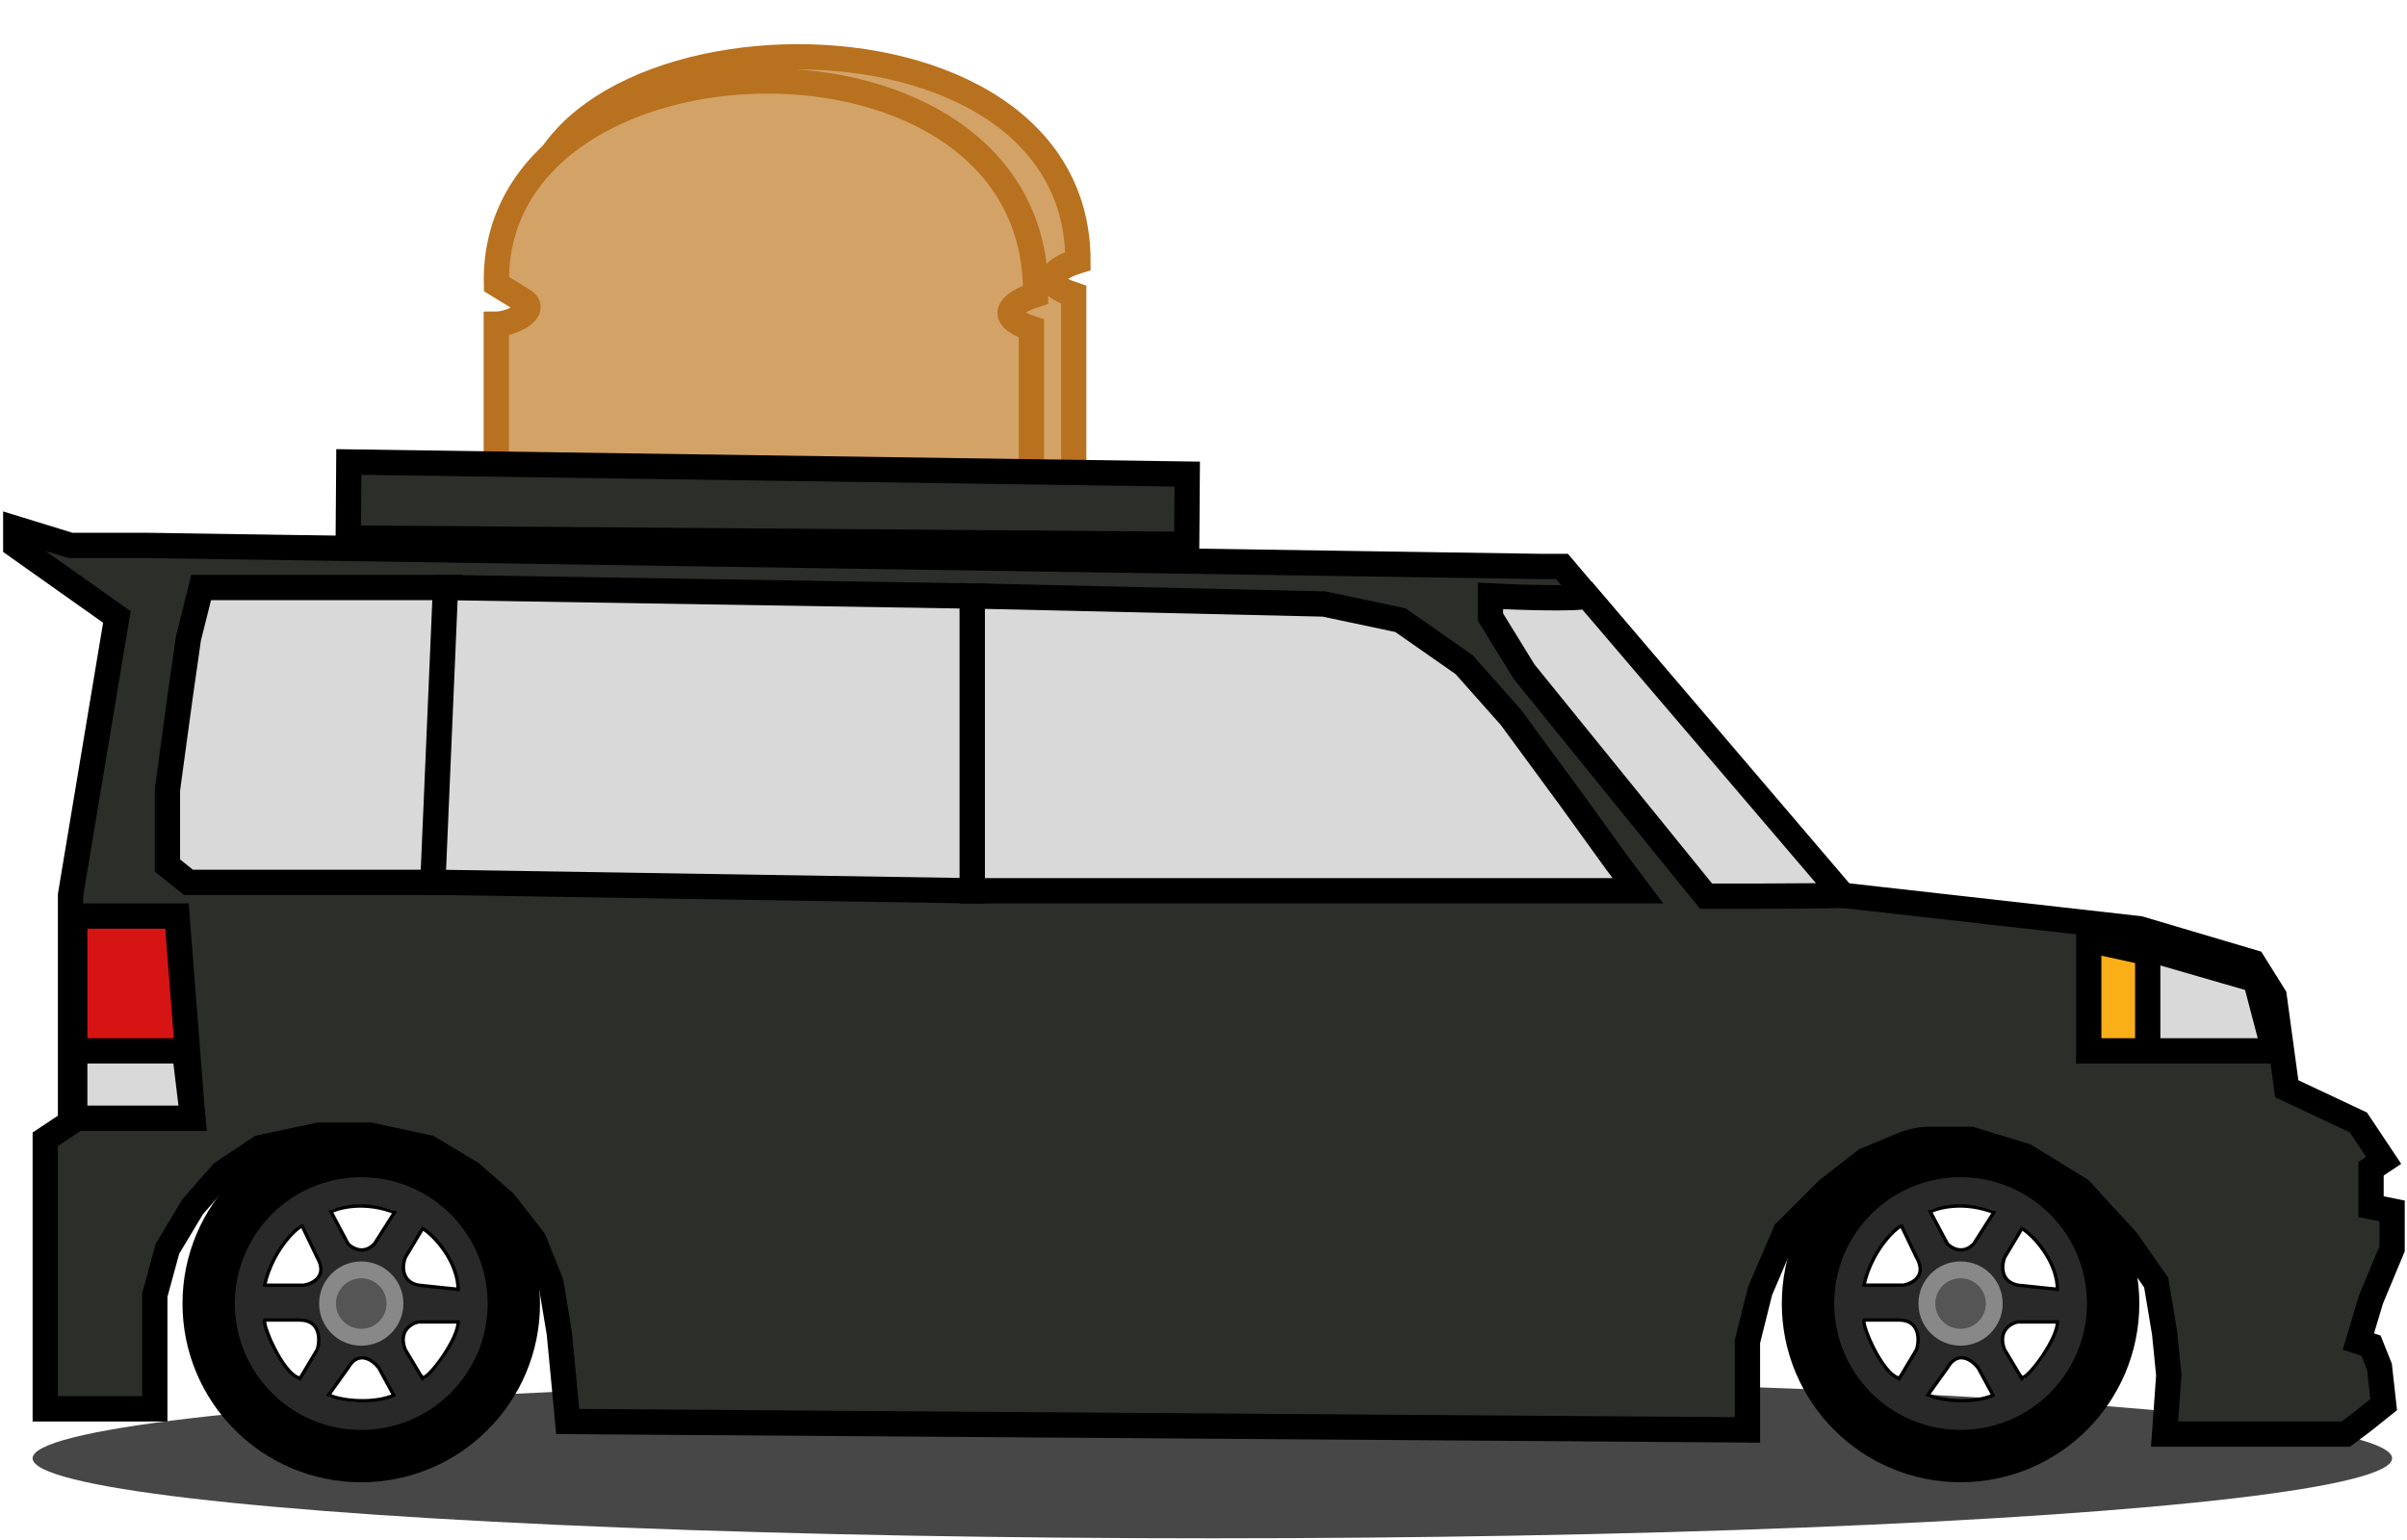 <svg width="764" height="489" viewBox="0 0 764 489" fill="none" xmlns="http://www.w3.org/2000/svg">
<ellipse cx="384.81" cy="463.016" rx="374.461" ry="25.41" fill="black" fill-opacity="0.72"/>
<path d="M114.665 462.036C141.254 462.036 162.809 440.48 162.809 413.891C162.809 387.301 141.254 365.745 114.665 365.745C88.075 365.745 66.519 387.301 66.519 413.891C66.519 440.48 88.075 462.036 114.665 462.036Z" stroke="black" stroke-width="17.186" stroke-miterlimit="22.926"/>
<path d="M146.761 419.727V409.515L132.805 408.055C127.224 406.888 127.689 401.734 128.619 399.3L135.597 387.63L127.223 381.794L118.851 394.925C115.502 398.426 111.873 396.385 110.477 394.925L103.5 381.794L95.126 387.63L100.709 399.3C104.058 405.136 99.314 407.568 96.523 408.055H82.568V419.123H95.126C101.826 419.123 101.64 425.564 100.709 428.481L93.731 440.151L102.105 445.987L110.477 434.315C113.826 428.481 118.386 431.884 120.246 434.315L126.4 445.646L135.597 440.151L128.619 428.481C126.386 422.645 130.48 420.214 132.805 419.727H146.761Z" fill="#292929"/>
<path d="M125.828 445.987L126.4 445.646M126.4 445.646L135.597 440.151L128.619 428.481C126.386 422.645 130.48 420.214 132.805 419.727H146.761V409.515C146.761 409.515 143.97 409.223 132.805 408.055C127.224 406.888 127.689 401.734 128.619 399.3L135.597 387.63L127.223 381.794L118.851 394.925C115.502 398.426 111.873 396.385 110.477 394.925L103.5 381.794L95.126 387.63L100.709 399.3C104.058 405.136 99.314 407.568 96.523 408.055H82.568V419.123C83.963 419.123 86.754 419.123 95.126 419.123C101.826 419.123 101.64 425.564 100.709 428.481L93.731 440.151L102.105 445.987L110.477 434.315C113.826 428.481 118.386 431.884 120.246 434.315L126.4 445.646Z" stroke="black" stroke-width="1.07" stroke-miterlimit="22.926"/>
<path d="M128.038 413.891C128.038 406.505 122.05 400.518 114.664 400.518C107.279 400.518 101.291 406.505 101.291 413.891C101.291 421.277 107.279 427.264 114.664 427.264C122.05 427.264 128.038 421.277 128.038 413.891Z" fill="#D9D9D9" fill-opacity="0.541"/>
<path d="M114.663 421.914C119.095 421.914 122.687 418.322 122.687 413.891C122.687 409.459 119.095 405.867 114.663 405.867C110.232 405.867 106.64 409.459 106.64 413.891C106.64 418.322 110.232 421.914 114.663 421.914Z" fill="#555555"/>
<path d="M114.664 449.599C134.385 449.599 150.372 433.612 150.372 413.891C150.372 394.17 134.385 378.183 114.664 378.183C94.944 378.183 78.957 394.17 78.957 413.891C78.957 433.612 94.944 449.599 114.664 449.599Z" stroke="#292929" stroke-width="8.826" stroke-miterlimit="22.926"/>
<path d="M95.941 389.819C97.279 387.144 86.579 395.167 83.905 408.542" stroke="black" stroke-width="1.07" stroke-miterlimit="22.926"/>
<path d="M104.548 384.944C107.501 383.409 115.832 381.196 125.561 385.098" stroke="black" stroke-width="1.07" stroke-miterlimit="22.926"/>
<path d="M134.151 390.047C137.972 392.377 145.581 400.83 145.424 409.88" stroke="black" stroke-width="1.07" stroke-miterlimit="22.926"/>
<path d="M145.424 419.241C145.976 424.656 135.713 438.234 134.099 437.379C133.834 437.239 133.779 436.82 133.387 436.626" stroke="black" stroke-width="1.07" stroke-miterlimit="22.926"/>
<path d="M104.068 442.642C106.366 444.395 117.884 446.249 125.41 442.847" stroke="black" stroke-width="1.07" stroke-miterlimit="22.926"/>
<path d="M95.269 437.58C89.718 436.748 82.199 418.329 84.364 419.123" stroke="black" stroke-width="1.07" stroke-miterlimit="22.926"/>
<path d="M170.965 92.241V187.096L340.809 189.77V143.061V93.579C327.97 89.299 336.351 84.663 342.146 82.88C342.146 -9.497 150.034 2.539 169.627 82.88L177.652 88.229C183.001 91.439 175.423 92.241 170.965 92.241Z" fill="#D3A267" stroke="#B8711E" stroke-width="8.025" stroke-miterlimit="22.926"/>
<g filter="url(#filter0_d_233_107)">
<path d="M138.802 92.241V187.095L308.648 189.77V143.061V93.578C295.81 89.299 304.189 84.663 309.986 82.88C311.174 -9.75 136.94 -4.374 138.854 79.506L147.275 84.657C152.623 87.867 143.26 92.241 138.802 92.241Z" fill="#D3A267"/>
<path d="M138.802 92.241V187.095L308.648 189.77V143.061V93.578C295.81 89.299 304.189 84.663 309.986 82.88C311.174 -9.75 136.94 -4.374 138.854 79.506L147.275 84.657C152.623 87.867 143.26 92.241 138.802 92.241Z" stroke="#B8711E" stroke-width="8.025" stroke-miterlimit="22.926"/>
</g>
<path d="M622.299 462.027C648.889 462.027 670.444 440.472 670.444 413.882C670.444 387.292 648.889 365.737 622.299 365.737C595.709 365.737 574.154 387.292 574.154 413.882C574.154 440.472 595.709 462.027 622.299 462.027Z" stroke="black" stroke-width="17.186" stroke-miterlimit="22.926"/>
<path d="M654.396 419.718V409.507L640.44 408.046C634.859 406.879 635.324 401.726 636.254 399.292L643.231 387.621L634.858 381.785L626.485 394.916C623.136 398.417 619.508 396.376 618.112 394.916L611.134 381.785L602.761 387.621L608.343 399.292C611.692 405.128 606.948 407.56 604.157 408.046H590.202V419.115H602.761C609.46 419.115 609.274 425.555 608.343 428.473L601.366 440.143L609.739 445.979L618.112 434.307C621.461 428.473 626.02 431.875 627.88 434.307L634.035 445.637L643.231 440.143L636.254 428.473C634.021 422.637 638.115 420.205 640.44 419.718H654.396Z" fill="#292929"/>
<path d="M633.463 445.979L634.035 445.637M634.035 445.637L643.231 440.143L636.254 428.473C634.021 422.637 638.115 420.205 640.44 419.718H654.396V409.507C654.396 409.507 651.604 409.215 640.44 408.046C634.859 406.879 635.324 401.726 636.254 399.292L643.231 387.621L634.858 381.785L626.485 394.916C623.136 398.417 619.508 396.376 618.112 394.916L611.134 381.785L602.761 387.621L608.343 399.292C611.692 405.128 606.948 407.56 604.157 408.046H590.202V419.115C591.597 419.115 594.389 419.115 602.761 419.115C609.46 419.115 609.274 425.555 608.343 428.473L601.366 440.143L609.739 445.979L618.112 434.307C621.461 428.473 626.02 431.875 627.88 434.307L634.035 445.637Z" stroke="black" stroke-width="1.07" stroke-miterlimit="22.926"/>
<path d="M635.673 413.882C635.673 406.496 629.685 400.509 622.299 400.509C614.913 400.509 608.926 406.496 608.926 413.882C608.926 421.268 614.913 427.255 622.299 427.255C629.685 427.255 635.673 421.268 635.673 413.882Z" fill="#D9D9D9" fill-opacity="0.541"/>
<path d="M622.298 421.905C626.729 421.905 630.322 418.313 630.322 413.882C630.322 409.45 626.729 405.858 622.298 405.858C617.866 405.858 614.274 409.45 614.274 413.882C614.274 418.313 617.866 421.905 622.298 421.905Z" fill="#555555"/>
<path d="M622.299 449.59C642.02 449.59 658.007 433.603 658.007 413.882C658.007 394.161 642.02 378.174 622.299 378.174C602.578 378.174 586.591 394.161 586.591 413.882C586.591 433.603 602.578 449.59 622.299 449.59Z" stroke="#292929" stroke-width="8.826" stroke-miterlimit="22.926"/>
<path d="M603.576 389.81C604.913 387.135 594.213 395.158 591.54 408.533" stroke="black" stroke-width="1.07" stroke-miterlimit="22.926"/>
<path d="M612.183 384.935C615.136 383.4 623.467 381.187 633.196 385.089" stroke="black" stroke-width="1.07" stroke-miterlimit="22.926"/>
<path d="M641.785 390.038C645.607 392.368 653.216 400.82 653.058 409.87" stroke="black" stroke-width="1.07" stroke-miterlimit="22.926"/>
<path d="M653.058 419.231C653.61 424.647 643.347 438.225 641.734 437.37C641.468 437.23 641.413 436.81 641.021 436.617" stroke="black" stroke-width="1.07" stroke-miterlimit="22.926"/>
<path d="M611.703 442.633C614 444.386 625.519 446.24 633.045 442.837" stroke="black" stroke-width="1.07" stroke-miterlimit="22.926"/>
<path d="M602.904 437.57C597.353 436.738 589.833 418.32 591.999 419.114" stroke="black" stroke-width="1.07" stroke-miterlimit="22.926"/>
<path d="M110.565 166.812L110.535 170.824L114.547 170.854L372.649 172.803L376.661 172.834L376.694 168.821L376.801 154.515L376.83 150.531L372.847 150.473L114.757 146.736L110.717 146.677L110.687 150.717L110.565 166.812Z" fill="#2C2E29" stroke="black" stroke-width="8.025" stroke-miterlimit="22.926"/>
<path d="M14.362 361.734V447.324H49.134V445.987V420.578V411.216L53.145 396.505L61.17 383.131L70.531 372.433L82.568 364.408L101.29 360.397H117.338L136.062 364.408L149.435 372.433L160.134 381.794L169.496 393.831L174.845 407.204L177.52 423.253L180.195 451.337L554.655 454.012V440.638V425.928L558.668 409.879L566.692 391.156L580.066 377.783L592.102 368.42L603.705 363.584C606.639 362.362 609.787 361.734 612.964 361.734H625.536L642.922 367.083L660.307 377.783L675.018 393.831L684.38 407.204L687.054 423.253L688.392 436.626L687.054 455.349H691.067H733.862H744.56L749.91 451.337L756.597 445.987L755.26 433.951L752.585 427.264L748.573 425.928L752.585 412.553L759.272 396.505V384.469L752.585 383.131V371.095L756.597 368.42L748.573 356.384L725.838 345.686L721.826 316.263L715.139 305.565L679.031 294.866L584.077 284.166L495.812 179.853H489.125L46.459 173.166H22.386L5 167.817V173.166L37.097 195.901L22.386 284.166V356.384L14.362 361.734Z" fill="#2C2E29" stroke="black" stroke-width="8.025" stroke-miterlimit="22.926"/>
<path d="M473.076 189.214C481.992 189.66 500.626 190.285 503.836 189.214L584.964 284.266L577.924 284.414L558.896 284.532H541.511L483.776 213.287L473.076 195.901V189.214Z" fill="#D9D9D9" stroke="black" stroke-width="8.025" stroke-miterlimit="22.926"/>
<path d="M420.288 191.779L308.582 189.214V282.829H330.115H366.454H414.907H462.012H519.884L513.155 273.852L498.35 253.335L479.507 227.687L464.702 211.015L444.516 196.909L420.288 191.779Z" fill="#D9D9D9" stroke="black" stroke-width="8.025" stroke-miterlimit="22.926"/>
<path d="M142.749 186.539H66.519H63.845L59.832 202.588L57.157 221.311L53.145 250.733V266.781V274.806L59.832 280.155H138.736L142.749 186.539Z" fill="#D9D9D9" stroke="black" stroke-width="8.025" stroke-miterlimit="22.926"/>
<path d="M308.582 282.829L137.399 280.117L141.411 186.539L308.582 189.253V191.965V282.829Z" fill="#D9D9D9" stroke="black" stroke-width="8.025" stroke-miterlimit="22.926"/>
<path d="M690.716 333.649H721.826L715.901 311.096L673.681 298.877V333.649H690.716Z" fill="#D9D9D9" stroke="black" stroke-width="8.025" stroke-miterlimit="22.926"/>
<path d="M664.953 298.877L681.705 302.537V333.649H662.982V298.877H664.953Z" fill="#FAAE18" stroke="black" stroke-width="8.025" stroke-miterlimit="22.926"/>
<path d="M61.17 355.047L56.177 290.854H24.972L23.723 292.563V355.047H61.17Z" fill="#D71414"/>
<path d="M23.723 290.854H24.972M24.972 290.854H56.177L61.17 355.047H23.723V292.563L24.972 290.854Z" stroke="black" stroke-width="8.025" stroke-miterlimit="22.926"/>
<path d="M23.723 355.047V333.649H58.587L61.17 355.047H59.879H23.723Z" fill="#D9D9D9" stroke="black" stroke-width="8.025" stroke-miterlimit="22.926"/>
<defs>
<filter id="filter0_d_233_107" x="132.115" y="0.289" width="222.01" height="225.654" filterUnits="userSpaceOnUse" color-interpolation-filters="sRGB">
<feFlood flood-opacity="0" result="BackgroundImageFix"/>
<feColorMatrix in="SourceAlpha" type="matrix" values="0 0 0 0 0 0 0 0 0 0 0 0 0 0 0 0 0 0 127 0" result="hardAlpha"/>
<feOffset dx="18.723" dy="10.699"/>
<feGaussianBlur stdDeviation="10.699"/>
<feComposite in2="hardAlpha" operator="out"/>
<feColorMatrix type="matrix" values="0 0 0 0 0 0 0 0 0 0 0 0 0 0 0 0 0 0 0.75 0"/>
<feBlend mode="normal" in2="BackgroundImageFix" result="effect1_dropShadow_233_107"/>
<feBlend mode="normal" in="SourceGraphic" in2="effect1_dropShadow_233_107" result="shape"/>
</filter>
</defs>
</svg>
